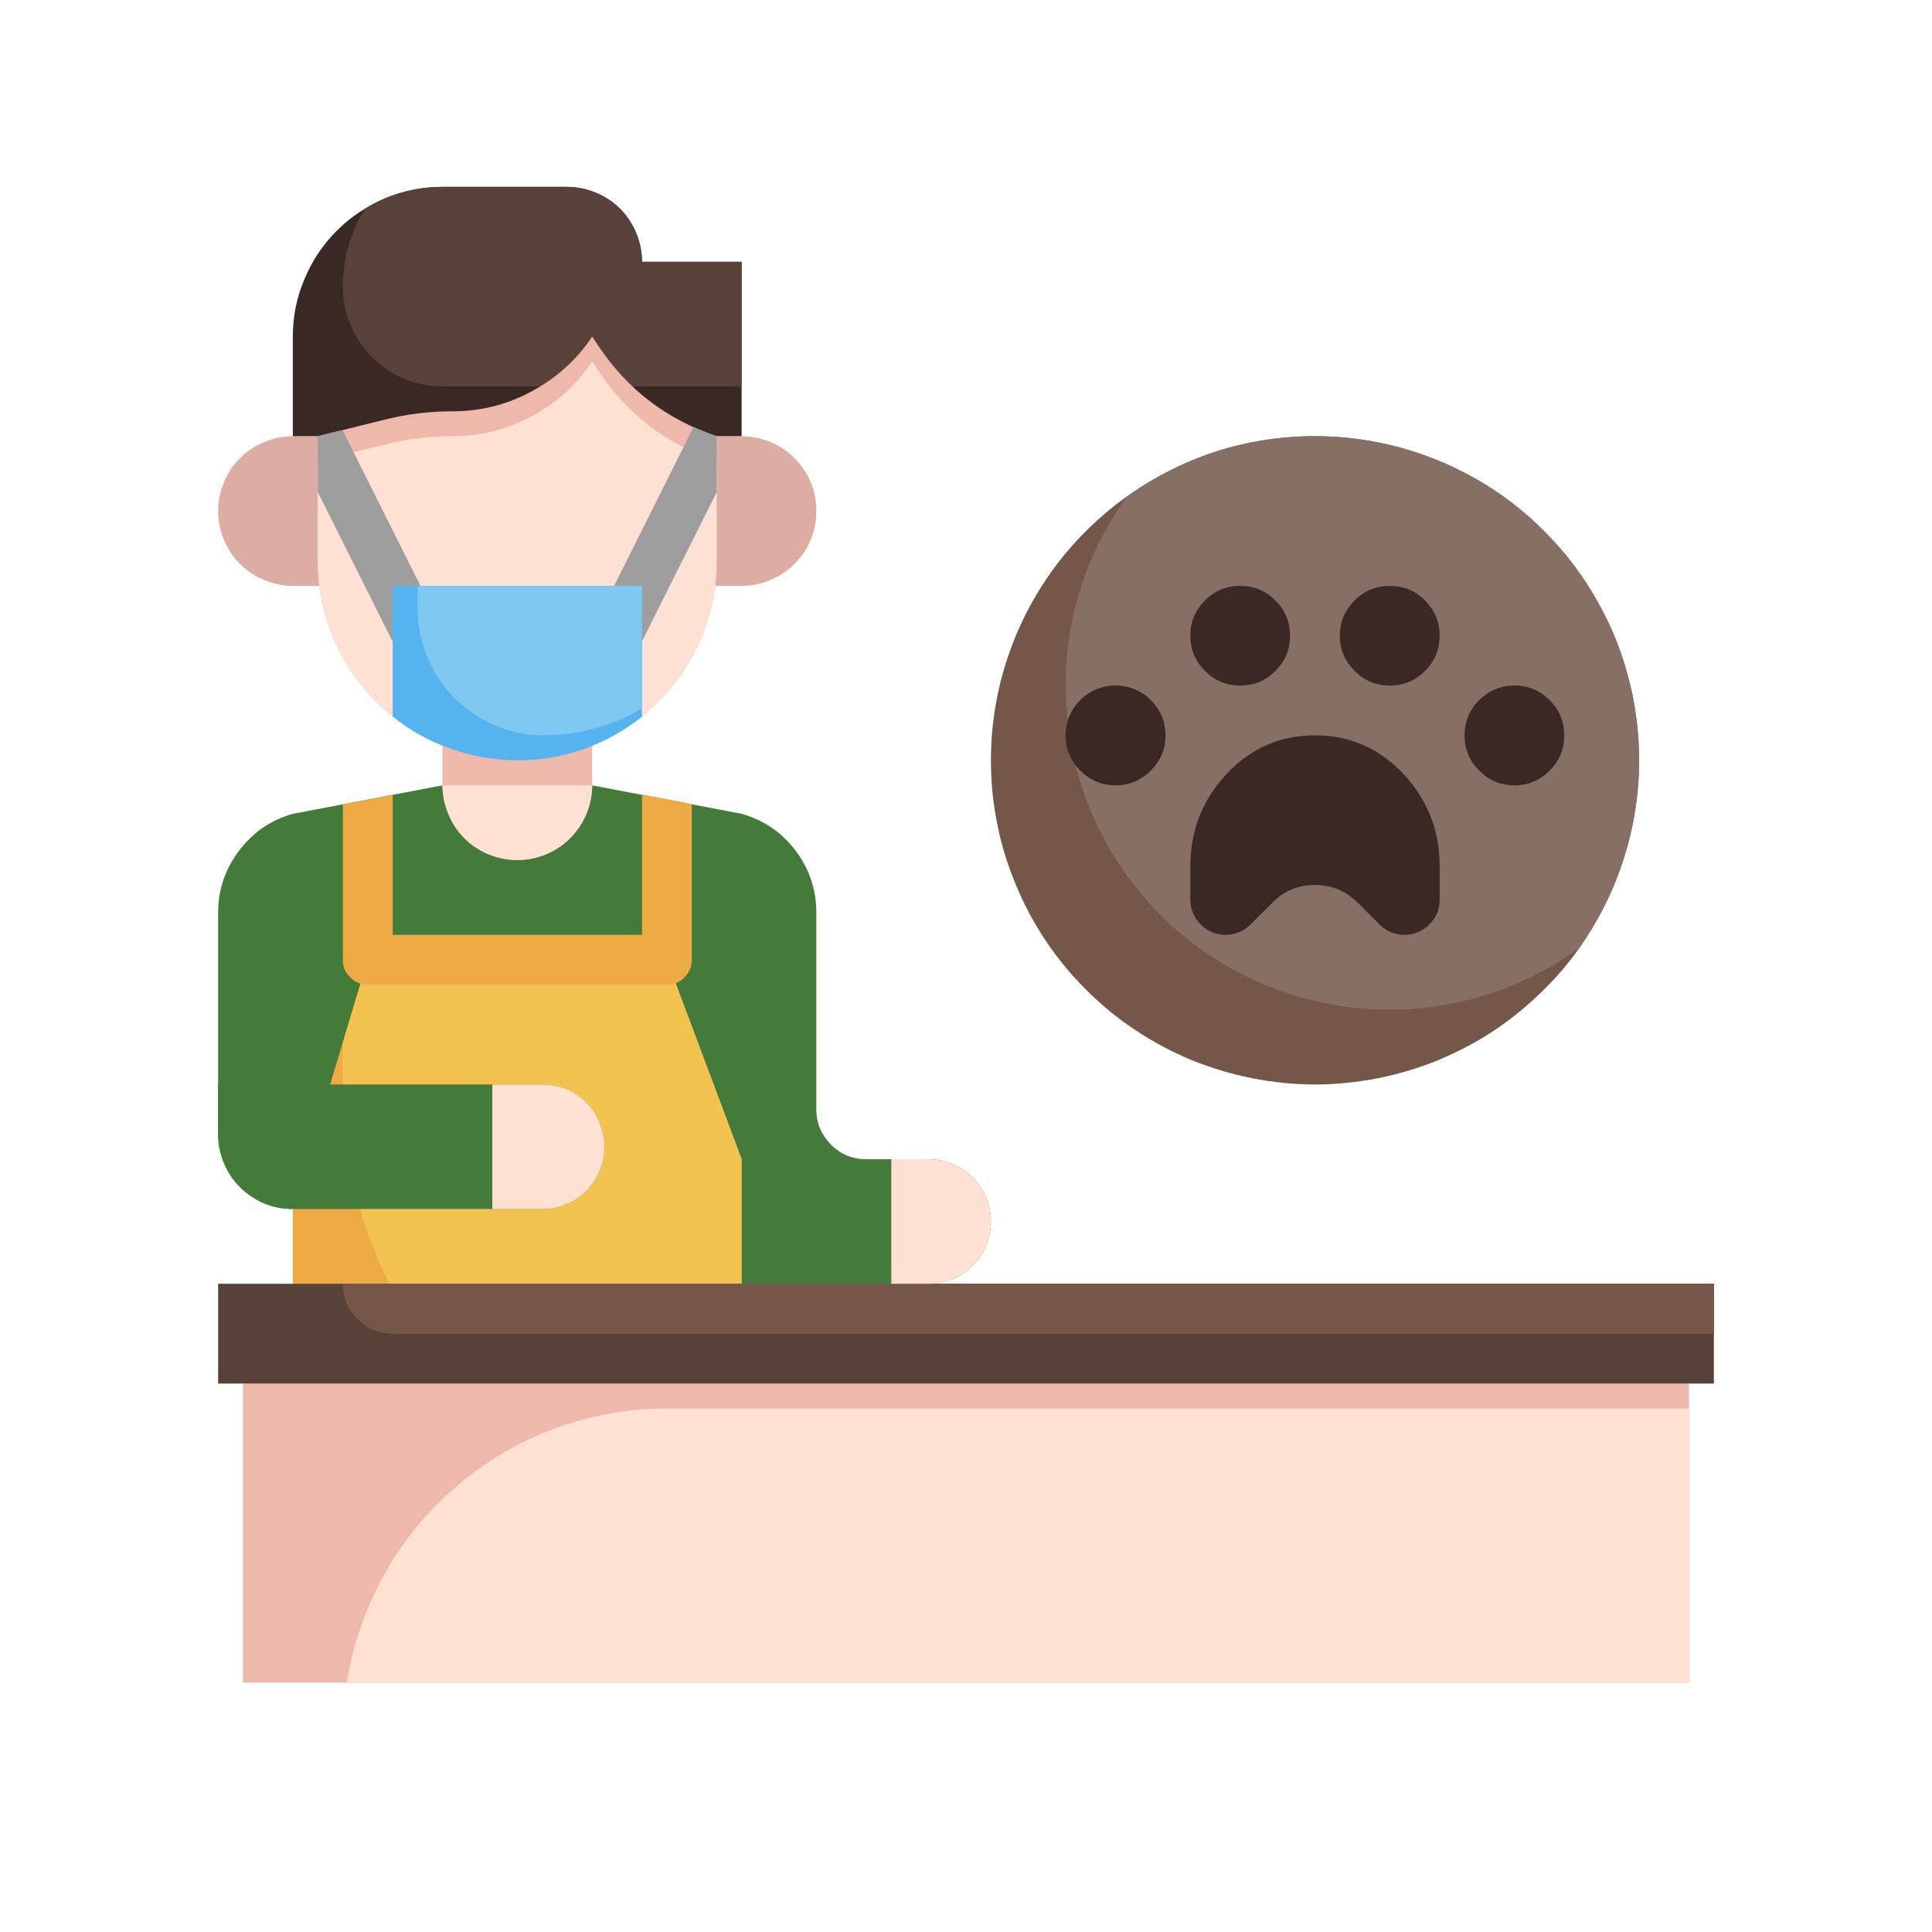 <svg xmlns="http://www.w3.org/2000/svg" xmlns:xlink="http://www.w3.org/1999/xlink" width="40" zoomAndPan="magnify" viewBox="0 0 30 30" height="40" preserveAspectRatio="xMidYMid meet" version="1.0"><defs><clipPath id="0f30a4f3d4"><path d="M 3.387 21 L 26.613 21 L 26.613 26.129 L 3.387 26.129 Z M 3.387 21 " clip-rule="nonzero"/></clipPath><clipPath id="d1d18decbc"><path d="M 5 21 L 26.613 21 L 26.613 26.129 L 5 26.129 Z M 5 21 " clip-rule="nonzero"/></clipPath><clipPath id="d3bdb490dc"><path d="M 3.387 12 L 16 12 L 16 20 L 3.387 20 Z M 3.387 12 " clip-rule="nonzero"/></clipPath><clipPath id="e66b571a0a"><path d="M 3.387 6 L 5 6 L 5 10 L 3.387 10 Z M 3.387 6 " clip-rule="nonzero"/></clipPath><clipPath id="9f34cb8247"><path d="M 4 2.902 L 12 2.902 L 12 7 L 4 7 Z M 4 2.902 " clip-rule="nonzero"/></clipPath><clipPath id="877da53e7f"><path d="M 5 2.902 L 12 2.902 L 12 6 L 5 6 Z M 5 2.902 " clip-rule="nonzero"/></clipPath><clipPath id="d1a3928da5"><path d="M 3.387 16 L 10 16 L 10 19 L 3.387 19 Z M 3.387 16 " clip-rule="nonzero"/></clipPath><clipPath id="d19e9547d7"><path d="M 3.387 19 L 26.613 19 L 26.613 22 L 3.387 22 Z M 3.387 19 " clip-rule="nonzero"/></clipPath><clipPath id="7acf194acb"><path d="M 5 19 L 26.613 19 L 26.613 21 L 5 21 Z M 5 19 " clip-rule="nonzero"/></clipPath></defs><g clip-path="url(#0f30a4f3d4)"><path fill="#eeb8ab" d="M 3.773 21.484 L 3.773 26.129 L 26.227 26.129 L 26.227 21.484 " fill-opacity="1" fill-rule="nonzero"/></g><g clip-path="url(#d1d18decbc)"><path fill="#ffe1d3" d="M 26.227 26.129 L 26.227 21.871 L 10.355 21.871 C 9.754 21.871 9.172 21.977 8.609 22.184 C 8.047 22.391 7.539 22.691 7.086 23.082 C 6.629 23.473 6.254 23.93 5.965 24.453 C 5.672 24.977 5.48 25.535 5.387 26.129 Z M 26.227 26.129 " fill-opacity="1" fill-rule="nonzero"/></g><g clip-path="url(#d3bdb490dc)"><path fill="#447b3b" d="M 14.418 18 L 13.453 18 C 13.238 18 13.055 17.926 12.902 17.773 C 12.754 17.621 12.676 17.441 12.676 17.227 L 12.676 14.176 C 12.676 13.816 12.57 13.496 12.355 13.211 C 12.141 12.926 11.859 12.734 11.516 12.637 L 9.195 12.195 L 6.871 12.195 L 4.547 12.637 C 4.203 12.734 3.926 12.926 3.711 13.211 C 3.496 13.496 3.387 13.816 3.387 14.176 L 3.387 17.613 C 3.387 17.766 3.418 17.914 3.477 18.059 C 3.535 18.199 3.617 18.324 3.727 18.434 C 3.836 18.543 3.961 18.625 4.105 18.688 C 4.246 18.746 4.395 18.773 4.547 18.773 L 8.418 18.773 C 8.66 18.773 8.871 18.691 9.051 18.535 L 11.516 19.934 L 14.418 19.934 C 14.547 19.934 14.672 19.91 14.789 19.863 C 14.91 19.812 15.012 19.742 15.105 19.652 C 15.195 19.562 15.266 19.457 15.312 19.34 C 15.363 19.219 15.387 19.098 15.387 18.969 C 15.387 18.84 15.363 18.715 15.312 18.598 C 15.266 18.48 15.195 18.375 15.105 18.285 C 15.012 18.191 14.91 18.121 14.789 18.074 C 14.672 18.023 14.547 18 14.418 18 Z M 14.418 18 " fill-opacity="1" fill-rule="nonzero"/></g><path fill="#ddaca2" d="M 11.129 6.773 L 11.516 6.773 C 11.672 6.773 11.816 6.805 11.961 6.863 C 12.102 6.922 12.227 7.004 12.336 7.113 C 12.445 7.223 12.531 7.348 12.59 7.492 C 12.648 7.633 12.676 7.781 12.676 7.934 C 12.676 8.09 12.648 8.238 12.59 8.379 C 12.531 8.523 12.445 8.648 12.336 8.758 C 12.227 8.867 12.102 8.949 11.961 9.008 C 11.816 9.066 11.672 9.098 11.516 9.098 L 11.105 9.098 " fill-opacity="1" fill-rule="nonzero"/><g clip-path="url(#e66b571a0a)"><path fill="#ddaca2" d="M 4.934 6.773 L 4.547 6.773 C 4.395 6.773 4.246 6.805 4.105 6.863 C 3.961 6.922 3.836 7.004 3.727 7.113 C 3.617 7.223 3.535 7.348 3.477 7.492 C 3.418 7.633 3.387 7.781 3.387 7.934 C 3.387 8.09 3.418 8.238 3.477 8.379 C 3.535 8.523 3.617 8.648 3.727 8.758 C 3.836 8.867 3.961 8.949 4.105 9.008 C 4.246 9.066 4.395 9.098 4.547 9.098 L 4.961 9.098 " fill-opacity="1" fill-rule="nonzero"/></g><g clip-path="url(#9f34cb8247)"><path fill="#392823" d="M 4.547 6.773 L 4.547 5.227 C 4.547 4.918 4.605 4.621 4.727 4.336 C 4.844 4.051 5.012 3.801 5.23 3.582 C 5.445 3.367 5.699 3.199 5.98 3.078 C 6.266 2.961 6.562 2.902 6.871 2.902 L 8.805 2.902 C 8.961 2.902 9.109 2.934 9.25 2.992 C 9.395 3.051 9.52 3.133 9.629 3.242 C 9.738 3.352 9.82 3.477 9.879 3.621 C 9.938 3.762 9.969 3.91 9.969 4.066 L 11.516 4.066 L 11.516 6.773 " fill-opacity="1" fill-rule="nonzero"/></g><g clip-path="url(#877da53e7f)"><path fill="#574138" d="M 8.805 2.902 L 6.871 2.902 C 6.438 2.902 6.035 3.016 5.664 3.246 C 5.438 3.613 5.324 4.016 5.324 4.453 C 5.324 4.656 5.363 4.855 5.441 5.043 C 5.52 5.234 5.633 5.402 5.777 5.547 C 5.922 5.691 6.09 5.805 6.277 5.883 C 6.469 5.961 6.664 6 6.871 6 L 11.516 6 L 11.516 4.066 L 9.969 4.066 C 9.969 3.91 9.938 3.762 9.879 3.621 C 9.82 3.477 9.738 3.352 9.629 3.242 C 9.52 3.133 9.395 3.051 9.25 2.992 C 9.109 2.934 8.961 2.902 8.805 2.902 Z M 8.805 2.902 " fill-opacity="1" fill-rule="nonzero"/></g><path fill="#eeb8ab" d="M 11.129 6.773 L 11.129 8.711 C 11.129 9.121 11.051 9.516 10.895 9.895 C 10.734 10.273 10.512 10.609 10.223 10.898 C 9.93 11.191 9.598 11.414 9.219 11.57 C 8.84 11.727 8.441 11.805 8.031 11.805 C 7.621 11.805 7.227 11.727 6.848 11.57 C 6.469 11.414 6.133 11.191 5.844 10.898 C 5.551 10.609 5.328 10.273 5.172 9.895 C 5.016 9.516 4.934 9.121 4.934 8.711 L 4.934 6.773 L 5.961 6.52 C 6.309 6.43 6.664 6.387 7.023 6.387 C 7.461 6.387 7.871 6.285 8.254 6.078 C 8.637 5.871 8.953 5.59 9.195 5.227 L 9.289 5.367 C 9.742 6.047 10.355 6.516 11.129 6.773 Z M 11.129 6.773 " fill-opacity="1" fill-rule="nonzero"/><path fill="#ffe1d3" d="M 9.289 5.754 L 9.195 5.613 C 8.953 5.977 8.637 6.262 8.254 6.465 C 7.871 6.672 7.461 6.773 7.023 6.773 C 6.664 6.773 6.309 6.816 5.961 6.906 L 4.934 7.16 L 4.934 8.711 C 4.934 9.121 5.016 9.516 5.172 9.895 C 5.328 10.273 5.551 10.609 5.844 10.898 C 6.133 11.191 6.469 11.414 6.848 11.57 C 7.227 11.727 7.621 11.805 8.031 11.805 C 8.441 11.805 8.84 11.727 9.219 11.57 C 9.598 11.414 9.93 11.191 10.223 10.898 C 10.512 10.609 10.734 10.273 10.895 9.895 C 11.051 9.516 11.129 9.121 11.129 8.711 L 11.129 7.16 C 10.355 6.902 9.742 6.434 9.289 5.754 Z M 9.289 5.754 " fill-opacity="1" fill-rule="nonzero"/><path fill="#eeb8ab" d="M 6.871 11.582 L 6.871 12.195 C 6.871 12.348 6.902 12.496 6.961 12.637 C 7.02 12.781 7.102 12.906 7.211 13.016 C 7.32 13.125 7.445 13.207 7.586 13.266 C 7.73 13.324 7.879 13.355 8.031 13.355 C 8.188 13.355 8.336 13.324 8.477 13.266 C 8.617 13.207 8.746 13.125 8.852 13.016 C 8.961 12.906 9.047 12.781 9.105 12.637 C 9.164 12.496 9.195 12.348 9.195 12.195 L 9.195 11.582 " fill-opacity="1" fill-rule="nonzero"/><path fill="#9d9e9d" d="M 11.129 6.773 C 11.008 6.73 10.887 6.684 10.77 6.629 L 9.02 10.129 L 9.711 10.473 L 11.129 7.641 Z M 11.129 6.773 " fill-opacity="1" fill-rule="nonzero"/><path fill="#9d9e9d" d="M 4.934 6.773 L 4.934 7.641 L 6.301 10.371 L 6.992 10.023 L 5.32 6.68 Z M 4.934 6.773 " fill-opacity="1" fill-rule="nonzero"/><path fill="#55b4f0" d="M 9.969 9.098 L 9.969 11.129 C 9.691 11.348 9.391 11.516 9.059 11.633 C 8.727 11.75 8.383 11.809 8.031 11.805 C 7.68 11.805 7.34 11.746 7.008 11.629 C 6.676 11.516 6.371 11.344 6.098 11.125 L 6.098 9.098 Z M 9.969 9.098 " fill-opacity="1" fill-rule="nonzero"/><path fill="#7ec8f2" d="M 6.484 9.418 C 6.48 9.68 6.527 9.93 6.621 10.168 C 6.715 10.41 6.852 10.625 7.031 10.812 C 7.211 10.996 7.418 11.145 7.656 11.25 C 7.891 11.355 8.137 11.41 8.398 11.418 L 8.418 11.418 C 8.973 11.418 9.488 11.281 9.969 11.004 L 9.969 9.098 L 6.484 9.098 Z M 6.484 9.418 " fill-opacity="1" fill-rule="nonzero"/><path fill="#ffe1d3" d="M 8.031 13.355 C 8.188 13.355 8.336 13.324 8.477 13.266 C 8.617 13.207 8.746 13.125 8.852 13.016 C 8.961 12.906 9.047 12.781 9.105 12.637 C 9.164 12.496 9.195 12.348 9.195 12.195 L 6.871 12.195 C 6.871 12.348 6.902 12.496 6.961 12.637 C 7.02 12.781 7.102 12.906 7.211 13.016 C 7.32 13.125 7.445 13.207 7.586 13.266 C 7.73 13.324 7.879 13.355 8.031 13.355 Z M 8.031 13.355 " fill-opacity="1" fill-rule="nonzero"/><path fill="#eeab45" d="M 11.516 20.711 L 11.516 18 L 10.355 14.902 L 5.711 14.902 L 5.359 16.066 L 4.547 18.773 L 4.547 20.711 Z M 11.516 20.711 " fill-opacity="1" fill-rule="nonzero"/><path fill="#f3c350" d="M 11.516 18 L 10.355 14.902 L 5.711 14.902 L 5.359 16.066 L 5.324 16.195 L 5.324 16.84 C 5.32 18.25 5.715 19.539 6.504 20.711 L 11.516 20.711 Z M 11.516 18 " fill-opacity="1" fill-rule="nonzero"/><g clip-path="url(#d1a3928da5)"><path fill="#447b3b" d="M 3.387 16.84 L 3.387 17.613 C 3.387 17.766 3.418 17.914 3.477 18.059 C 3.535 18.199 3.617 18.324 3.727 18.434 C 3.836 18.543 3.961 18.625 4.105 18.688 C 4.246 18.746 4.395 18.773 4.547 18.773 L 8.418 18.773 C 8.547 18.773 8.672 18.75 8.789 18.699 C 8.91 18.652 9.012 18.582 9.105 18.492 C 9.195 18.398 9.266 18.297 9.312 18.176 C 9.363 18.059 9.387 17.934 9.387 17.805 C 9.387 17.68 9.363 17.555 9.312 17.438 C 9.266 17.316 9.195 17.215 9.105 17.121 C 9.012 17.031 8.91 16.961 8.789 16.914 C 8.672 16.863 8.547 16.84 8.418 16.84 L 4.934 16.84 " fill-opacity="1" fill-rule="nonzero"/></g><path fill="#ffe1d3" d="M 9.387 17.805 C 9.387 17.934 9.363 18.059 9.312 18.176 C 9.266 18.297 9.195 18.398 9.105 18.492 C 9.012 18.582 8.91 18.652 8.789 18.699 C 8.672 18.75 8.547 18.773 8.418 18.773 L 7.645 18.773 L 7.645 16.84 L 8.418 16.84 C 8.547 16.84 8.672 16.863 8.789 16.91 C 8.91 16.961 9.016 17.031 9.105 17.121 C 9.195 17.211 9.266 17.316 9.312 17.438 C 9.363 17.555 9.387 17.68 9.387 17.805 Z M 9.387 17.805 " fill-opacity="1" fill-rule="nonzero"/><g clip-path="url(#d19e9547d7)"><path fill="#574138" d="M 3.387 19.934 L 26.613 19.934 L 26.613 21.484 L 3.387 21.484 Z M 3.387 19.934 " fill-opacity="1" fill-rule="nonzero"/></g><g clip-path="url(#7acf194acb)"><path fill="#745749" d="M 6.098 20.711 L 26.613 20.711 L 26.613 19.934 L 5.324 19.934 C 5.324 20.148 5.398 20.332 5.551 20.484 C 5.699 20.633 5.883 20.711 6.098 20.711 Z M 6.098 20.711 " fill-opacity="1" fill-rule="nonzero"/></g><path fill="#eeab45" d="M 9.969 12.336 L 9.969 14.516 L 6.098 14.516 L 6.098 12.344 L 5.324 12.492 L 5.324 14.902 C 5.324 15.012 5.359 15.102 5.438 15.176 C 5.512 15.254 5.602 15.289 5.711 15.289 L 10.355 15.289 C 10.461 15.289 10.555 15.254 10.629 15.176 C 10.703 15.102 10.742 15.012 10.742 14.902 L 10.742 12.484 Z M 9.969 12.336 " fill-opacity="1" fill-rule="nonzero"/><path fill="#ffe1d3" d="M 15.387 18.969 C 15.387 19.098 15.363 19.219 15.312 19.34 C 15.266 19.457 15.195 19.562 15.105 19.652 C 15.016 19.742 14.91 19.812 14.789 19.863 C 14.672 19.91 14.547 19.938 14.418 19.934 L 13.84 19.934 L 13.84 18 L 14.418 18 C 14.547 18 14.672 18.023 14.789 18.074 C 14.91 18.121 15.012 18.191 15.105 18.285 C 15.195 18.375 15.266 18.48 15.312 18.598 C 15.363 18.715 15.387 18.84 15.387 18.969 Z M 15.387 18.969 " fill-opacity="1" fill-rule="nonzero"/><path fill="#745749" d="M 25.453 11.805 C 25.453 12.137 25.418 12.465 25.355 12.789 C 25.289 13.113 25.195 13.426 25.07 13.73 C 24.941 14.039 24.785 14.328 24.605 14.602 C 24.422 14.879 24.211 15.133 23.977 15.363 C 23.742 15.598 23.488 15.809 23.215 15.992 C 22.941 16.176 22.648 16.328 22.344 16.457 C 22.039 16.582 21.727 16.676 21.402 16.742 C 21.078 16.805 20.75 16.84 20.418 16.84 C 20.09 16.84 19.762 16.805 19.438 16.742 C 19.113 16.676 18.801 16.582 18.492 16.457 C 18.188 16.328 17.898 16.176 17.625 15.992 C 17.348 15.809 17.094 15.598 16.859 15.363 C 16.629 15.133 16.418 14.879 16.234 14.602 C 16.051 14.328 15.898 14.039 15.77 13.73 C 15.645 13.426 15.547 13.113 15.484 12.789 C 15.418 12.465 15.387 12.137 15.387 11.805 C 15.387 11.477 15.418 11.148 15.484 10.824 C 15.547 10.5 15.645 10.188 15.77 9.879 C 15.898 9.574 16.051 9.285 16.234 9.012 C 16.418 8.734 16.629 8.48 16.859 8.25 C 17.094 8.016 17.348 7.805 17.625 7.621 C 17.898 7.438 18.188 7.285 18.492 7.156 C 18.801 7.031 19.113 6.934 19.438 6.871 C 19.762 6.805 20.09 6.773 20.418 6.773 C 20.75 6.773 21.078 6.805 21.402 6.871 C 21.727 6.934 22.039 7.031 22.344 7.156 C 22.648 7.285 22.941 7.438 23.215 7.621 C 23.488 7.805 23.742 8.016 23.977 8.25 C 24.211 8.48 24.422 8.734 24.605 9.012 C 24.785 9.285 24.941 9.574 25.07 9.879 C 25.195 10.188 25.289 10.5 25.355 10.824 C 25.418 11.148 25.453 11.477 25.453 11.805 Z M 25.453 11.805 " fill-opacity="1" fill-rule="nonzero"/><path fill="#886f65" d="M 20.418 6.773 C 19.344 6.773 18.367 7.09 17.492 7.719 C 17.145 8.203 16.891 8.73 16.73 9.305 C 16.57 9.879 16.516 10.465 16.566 11.059 C 16.613 11.652 16.762 12.219 17.012 12.762 C 17.262 13.301 17.598 13.785 18.02 14.207 C 18.441 14.629 18.922 14.961 19.465 15.215 C 20.004 15.465 20.574 15.613 21.168 15.66 C 21.762 15.711 22.344 15.652 22.918 15.496 C 23.492 15.336 24.023 15.082 24.508 14.734 C 24.777 14.359 24.992 13.953 25.148 13.516 C 25.309 13.082 25.402 12.633 25.438 12.172 C 25.473 11.711 25.441 11.254 25.352 10.801 C 25.258 10.348 25.109 9.914 24.895 9.504 C 24.684 9.094 24.422 8.719 24.105 8.379 C 23.793 8.039 23.438 7.75 23.043 7.508 C 22.648 7.27 22.227 7.086 21.781 6.961 C 21.336 6.836 20.883 6.773 20.418 6.773 Z M 20.418 6.773 " fill-opacity="1" fill-rule="nonzero"/><path fill="#392823" d="M 21.809 14.516 C 21.957 14.516 22.086 14.461 22.195 14.355 C 22.301 14.25 22.355 14.121 22.355 13.969 L 22.355 13.449 C 22.355 12.871 22.148 12.375 21.742 11.965 C 21.375 11.602 20.934 11.418 20.418 11.418 C 19.902 11.418 19.461 11.602 19.098 11.965 C 18.688 12.375 18.484 12.871 18.484 13.449 L 18.484 13.969 C 18.484 14.121 18.539 14.25 18.645 14.355 C 18.75 14.461 18.879 14.516 19.031 14.516 C 19.184 14.516 19.312 14.461 19.418 14.355 L 19.758 14.016 C 19.941 13.832 20.16 13.742 20.418 13.742 C 20.676 13.742 20.898 13.832 21.082 14.016 L 21.422 14.355 C 21.527 14.461 21.656 14.516 21.809 14.516 Z M 21.809 14.516 " fill-opacity="1" fill-rule="nonzero"/><path fill="#392823" d="M 20.031 9.871 C 20.031 10.086 19.957 10.266 19.805 10.418 C 19.656 10.57 19.473 10.645 19.258 10.645 C 19.043 10.645 18.863 10.57 18.711 10.418 C 18.559 10.266 18.484 10.086 18.484 9.871 C 18.484 9.656 18.559 9.477 18.711 9.324 C 18.863 9.172 19.043 9.098 19.258 9.098 C 19.473 9.098 19.656 9.172 19.805 9.324 C 19.957 9.477 20.031 9.656 20.031 9.871 Z M 20.031 9.871 " fill-opacity="1" fill-rule="nonzero"/><path fill="#392823" d="M 22.355 9.871 C 22.355 10.086 22.277 10.266 22.129 10.418 C 21.977 10.57 21.793 10.645 21.582 10.645 C 21.367 10.645 21.184 10.57 21.035 10.418 C 20.883 10.266 20.805 10.086 20.805 9.871 C 20.805 9.656 20.883 9.477 21.035 9.324 C 21.184 9.172 21.367 9.098 21.582 9.098 C 21.793 9.098 21.977 9.172 22.129 9.324 C 22.277 9.477 22.355 9.656 22.355 9.871 Z M 22.355 9.871 " fill-opacity="1" fill-rule="nonzero"/><path fill="#392823" d="M 24.289 11.418 C 24.289 11.633 24.215 11.816 24.062 11.965 C 23.914 12.117 23.73 12.195 23.516 12.195 C 23.301 12.195 23.121 12.117 22.969 11.965 C 22.816 11.816 22.742 11.633 22.742 11.418 C 22.742 11.207 22.816 11.023 22.969 10.871 C 23.121 10.723 23.301 10.645 23.516 10.645 C 23.73 10.645 23.914 10.723 24.062 10.871 C 24.215 11.023 24.289 11.207 24.289 11.418 Z M 24.289 11.418 " fill-opacity="1" fill-rule="nonzero"/><path fill="#392823" d="M 18.098 11.418 C 18.098 11.633 18.02 11.816 17.871 11.965 C 17.719 12.117 17.535 12.195 17.324 12.195 C 17.109 12.195 16.926 12.117 16.773 11.965 C 16.625 11.816 16.547 11.633 16.547 11.418 C 16.547 11.207 16.625 11.023 16.773 10.871 C 16.926 10.723 17.109 10.645 17.324 10.645 C 17.535 10.645 17.719 10.723 17.871 10.871 C 18.02 11.023 18.098 11.207 18.098 11.418 Z M 18.098 11.418 " fill-opacity="1" fill-rule="nonzero"/></svg>